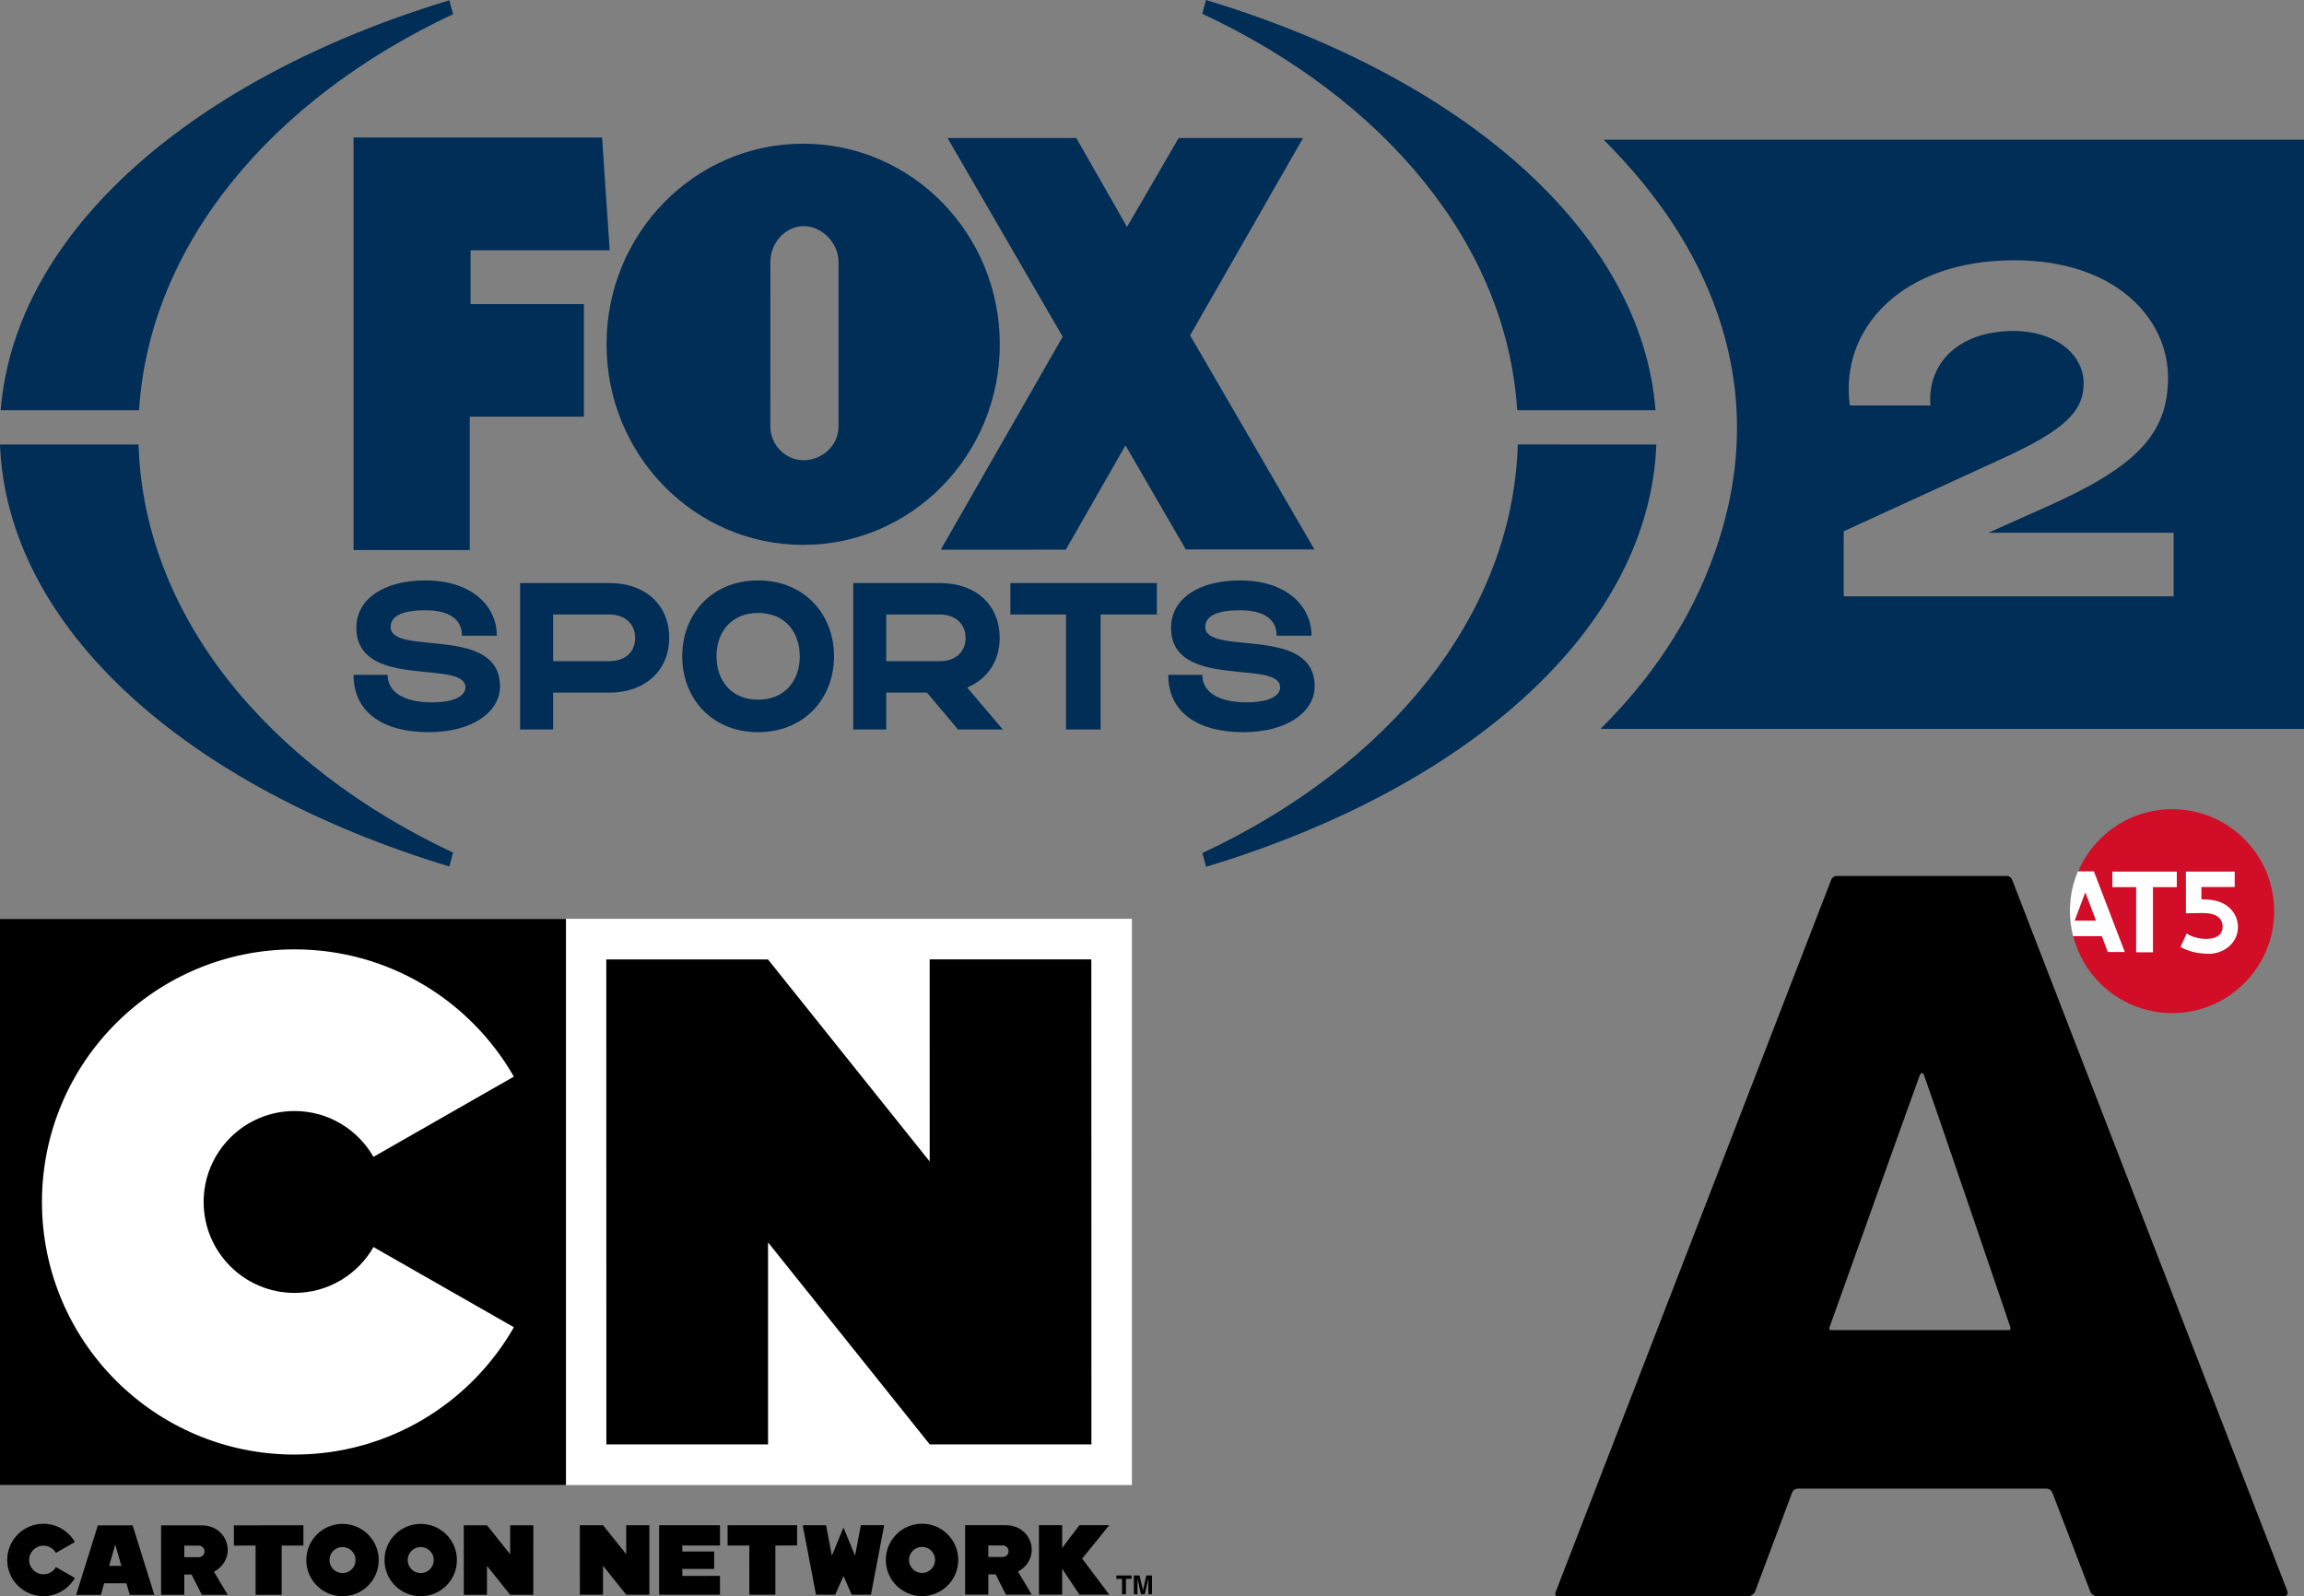 <svg version="1.1" viewBox="0 0 1200 831.49" xml:space="preserve" xmlns="http://www.w3.org/2000/svg">
  <rect x="0" y="0" width="1200" height="831.49" fill="#808080" stroke="none"/>
  <g transform="matrix(5.755 0 0 5.755 4e-6 0)" fill="#002e56">
    <path d="m0.063 37.13c1.291-16.19 17.434-30.09 40.604-37.104l0.335 1.258c-16.396 7.696-27.465 20.814-28.418 35.846zm12.474 3.103h-12.537c0.635 16.657 16.979 31.024 40.667 38.196l0.335-1.257c-16.794-7.886-27.996-21.452-28.465-36.94m124.77-3.1h12.522c-1.292-16.21-17.476-30.125-40.688-37.132l-0.334 1.245c16.445 7.691 27.549 20.83 28.5 35.887m0.056 3.1c-0.47 15.513-11.706 29.098-28.544 36.978l0.333 1.245c23.733-7.167 40.112-21.547 40.748-38.222zm-94.85 9.554v-12.071h10.332v-10.192h-10.258v-4.871h12.59l-0.69-10.21h-22.49v37.344zm76.443-0.054-11.25-19.378 10.22-17.86h-11.255l-4.674 8.043-4.592-8.043h-11.65l10.42 17.985-11.036 19.276 11.318-4e-3 5.399-9.44 5.457 9.42zm-43.07-11.116c0 1.705-1.482 3.04-3.151 3.04-1.664 0-3.02-1.38-3.02-3.081l5e-3 -14.878c0-1.7 1.35-3.226 3.015-3.226 1.669 0 3.15 1.526 3.15 3.226zm-20.995-7.454c0 10.03 7.965 18.158 17.792 18.158 9.832 0 17.8-8.128 17.8-18.158 0-10.025-7.968-18.157-17.8-18.157-9.827 0-17.792 8.132-17.792 18.157m25.314 24.458v4.224h4.822c1.52 0 2.36-0.881 2.36-2.105 0-1.252-0.896-2.12-2.36-2.12zm4.85-2.844c3.37 0 5.418 2.077 5.418 4.963 0 2.049-1.081 3.726-2.944 4.494l3.23 3.797h-4.054l-2.817-3.34h-3.683v3.34h-2.986v-13.254zm-12.675 6.628c0-2.176-1.323-3.924-3.77-3.924-2.445 0-3.767 1.748-3.767 3.924s1.322 3.925 3.768 3.925 3.769-1.75 3.769-3.925m3.1 0c0 3.795-2.675 6.868-6.87 6.868-4.194 0-6.869-3.073-6.869-6.868 0-3.798 2.675-6.869 6.87-6.869 4.194 0 6.869 3.07 6.869 6.869m-25.423-3.784v4.224h5.063c1.521 0 2.361-0.881 2.361-2.105 0-1.252-0.897-2.12-2.361-2.12zm5.09-2.844c3.372 0 5.42 2.077 5.42 4.963 0 2.816-2.048 4.95-5.42 4.95h-5.09v3.341h-2.986v-13.254zm-19.794 3.968c0 2.687 9.898-0.241 9.898 5.389 0 2.276-2.46 4.14-6.443 4.14-4.152 0-6.812-1.807-6.812-5.192h3.087c0 1.537 1.421 2.49 4.01 2.49 2.09 0 3.03-0.613 3.03-1.352 0-2.588-9.87 0.285-9.87-5.404 0-2.63 2.531-4.28 6.228-4.28 4.252 0 6.484 2.346 6.484 5.006h-3.156c0-1.55-1.237-2.304-3.328-2.304-2.104 0-3.128 0.539-3.128 1.507m61.12 9.286v-10.41h-5.032v-2.844h13.255v2.844h-5.092v10.41zm12.608-9.286c0 2.687 9.898-0.241 9.898 5.389 0 2.276-2.46 4.14-6.443 4.14-4.15 0-6.81-1.807-6.81-5.192h3.085c0 1.537 1.424 2.49 4.01 2.49 2.09 0 3.03-0.613 3.03-1.352 0-2.588-9.87 0.285-9.87-5.404 0-2.63 2.532-4.28 6.23-4.28 4.25 0 6.484 2.346 6.484 5.006h-3.158c0-1.55-1.237-2.304-3.326-2.304-2.106 0-3.13 0.539-3.13 1.507"/>
    <path d="m196.72 53.977h-29.864v-5.888l14.421-6.613c5.375-2.474 7.295-4.138 7.295-6.783s-2.603-4.736-6.315-4.736c-5.29 0-7.85 3.2-7.55 6.74h-7.296c-0.94-6.91 4.65-13.14 14.889-13.14 9.13 0 13.91 5.249 13.91 10.624 0 5.205-3.03 8.149-11.093 11.732l-5.162 2.305h16.766zm-51.592-41.335c3.415 3.412 6.338 7.19 8.43 11.331 4.242 8.407 4.782 17.193 1.602 26.114-2.21 6.256-5.893 11.5-10.312 15.888h63.679v-53.333h-63.399"/>
  </g>
<g transform="translate(95.271 534.71)"><path d="m199.46 238.74h294.76v-294.76h-294.76z" fill="#fff"/><path d="m199.46 238.74h294.76v-294.76h-294.76z" fill="#fff"/><path d="m-95.271 238.78h294.77v-294.76h-294.77z"/><path d="m99.256 114.88c-8.165 14.246-23.493 23.885-41.098 23.887-26.143 0-47.364-21.22-47.368-47.366-5e-3 -26.15 21.213-47.373 47.355-47.375 17.606-4e-3 32.936 9.623 41.105 23.875l73.11-41.796c-22.66-39.598-65.31-66.295-114.22-66.289-72.67 0.01-131.57 58.921-131.56 131.6 0.011 72.665 58.922 131.58 131.59 131.56 48.912-0.01 91.562-26.72 114.21-66.32" fill="#fff"/><g><path d="m344.04 286.24 4.271 9.73 10.034-1e-3 6.904-36.201-12.166 1e-3 -3.008 15.896-6.04-14.644-6.04 14.646-3.022-15.896-12.158 1e-3 6.906 36.199 10.036-1e-3"/><path d="m319.89 259.77-36.207 4e-3 1e-3 10.56 11.314-1e-3 4e-3 25.641 13.57-1e-3 -4e-3 -25.641 11.322-1e-3"/><path d="m384.96 284.64c-3.753 0-6.793-3.039-6.793-6.775 0-3.753 3.038-6.793 6.791-6.793 3.751-1e-3 6.791 3.038 6.793 6.791 0 3.738-3.039 6.777-6.791 6.777m-4e-3 -25.639c-10.412 0-18.862 8.436-18.86 18.866 1e-3 10.412 8.452 18.846 18.866 18.846 10.414-1e-3 18.862-8.438 18.86-18.852 0-10.428-8.452-18.862-18.866-18.86"/><path d="m242.95 295.98-4e-3 -36.201-12.071 1e-3 1e-3 15.083-12.075-15.081h-12.071l6e-3 36.201 12.071-1e-3 -1e-3 -15.081 12.073 15.079"/><path d="m279.72 270.33-1e-3 -10.558-31.685 4e-3 4e-3 36.199 31.686-4e-3 -1e-3 -9.803-19.613 4e-3v-3.637l16.594-1e-3 -1e-3 -9.047-16.594 1e-3v-3.156"/><path d="m419.47 270.31 7.548-1e-3c1.657 0 3.012 1.353 3.012 3.012 0 1.671-1.353 3.024-3.01 3.024l-7.548 1e-3 -1e-3 -6.035zm22.631 2.266c0-6.589-5.209-12.828-13.57-12.826l-21.134 1e-3 4e-3 36.201 12.073-1e-3 -1e-3 -10.56h3.84l5.31 10.558 13.481-1e-3 -7.184-12.026c4.202-2.154 7.183-6.429 7.183-11.345"/><path d="m482.46 259.75-15.518 1e-3 -9.002 11.854-1e-3 -11.852h-12.071l4e-3 36.201 12.073-1e-3 -1e-3 -13.495 9.004 13.495 15.52-4e-3 -14.096-18.787"/><path d="m-38.424 280.98 3.176-11.142 3.202 11.14-6.378 1e-3zm10.72 15.081 12.821-1e-3 -11.32-36.213-18.101 1e-3 -11.318 36.215h12.886l1.73-6.035 11.563-1e-3"/><path d="m62.748 259.83-36.207 6e-3v10.558l11.31-1e-3 0.002 25.655 13.586-1e-3 -0.004-25.655h11.314"/><path d="m-66.137 281.59c-1.28 2.254-3.694 3.767-6.479 3.767-4.123 0-7.469-3.344-7.469-7.459-0.002-4.131 3.344-7.475 7.467-7.477 2.784 0 5.199 1.527 6.479 3.765l9.854-5.644c-3.253-5.686-9.362-9.526-16.372-9.524-10.42 0-18.862 8.452-18.86 18.88 0.002 10.414 8.444 18.848 18.866 18.846 7.011 0 13.117-3.827 16.368-9.498"/><path d="m83.119 284.71c-3.751 1e-3 -6.785-3.024-6.785-6.777 0-3.751 3.032-6.791 6.783-6.791 3.748 0 6.787 3.039 6.787 6.789 0 3.753-3.038 6.779-6.785 6.779m-0.002-25.625c-10.422 0-18.862 8.422-18.862 18.85 0.002 10.414 8.446 18.848 18.866 18.846 10.422-1e-3 18.856-8.438 18.854-18.85-1e-3 -10.43-8.438-18.848-18.858-18.846"/><path d="m123.86 284.71c-3.759 0-6.799-3.024-6.799-6.777-1e-3 -3.751 3.038-6.793 6.797-6.793 3.738 0 6.785 3.039 6.785 6.791 1e-3 3.753-3.045 6.777-6.783 6.779m-4e-3 -25.627c-10.428 1e-3 -18.862 8.422-18.86 18.852 0 10.412 8.436 18.846 18.866 18.844 10.406 0 18.848-8.436 18.846-18.85 0-10.428-8.444-18.848-18.852-18.846"/><path d="m182.51 296.03-6e-3 -36.215-12.063 1e-3 1e-3 15.083-12.081-15.081-12.071 1e-3 6e-3 36.213 12.069-1e-3 -1e-3 -15.083 12.083 15.081"/><path d="m0.704 270.4 7.54-1e-3c1.667 0 3.02 1.353 3.02 3.026 0 1.657-1.353 3.012-3.018 3.012h-7.54l-0.001-6.035zm22.631 2.264c0-6.573-5.209-12.826-13.578-12.825h-9.053l-7.548 1e-3h-4.525l0.006 36.215 12.071-1e-3 -0.001-10.558h3.825l5.326 10.556 13.483-1e-3 -7.181-12.041c4.196-2.138 7.177-6.413 7.177-11.345"/><path d="m473.14-34.965-84.211 0.012 0.013 105.26-84.222-105.25-84.211 0.012 0.04 252.62 84.211-0.012-0.013-105.25 84.222 105.24 84.211-0.012-0.018-126.29"/><path d="m494.1 285.97v1.744l-2.939 1e-3 1e-3 8.041h-2.049l-1e-3 -8.041h-2.939v-1.746"/><path d="m501.78 285.97h2.953l1e-3 9.787-1.904 1e-3 -1e-3 -6.619v-1.586l-1.847 8.205h-1.993l-1.831-8.203v8.203h-1.891l-1e-3 -9.787 2.968-1e-3 1.79 7.709"/></g></g><g transform="matrix(2.403 0 0 2.403 771.86 232.54)"><path d="m171.7 100.74c0 12.21-9.9 22.1-22.11 22.1s-22.1-9.89-22.1-22.1c0-12.205 9.89-22.104 22.1-22.104s22.11 9.899 22.11 22.104" fill="#d10d27"/><g fill="#fff"><path d="m136.63 92.171h13.97v3.367h-5.17v14.122h-3.64v-14.122h-5.16z"/><path d="m152.57 92.166h10.58v3.343h-7.22v2.688h0.32c3.06 0 4.83 0.789 6.11 2.183 0.88 0.95 1.49 2.22 1.49 3.81 0 3.67-3.4 5.95-6.6 5.79-2.47-0.11-3.82-0.44-5.85-1.46l1.32-2.92c1.27 0.78 2.77 1.15 4.28 1.15 2.47 0 3.53-1.15 3.53-2.58 0-1.84-1.26-3.02-4.27-3.02-1.37 0-3.69 0.06-3.69 0.06z"/><path d="m128.46 102.79 2.31-6.131 2.32 6.131zm7.18 6.81h3.69l-6.7-17.485h-3.47c-1.11 2.63-1.73 5.531-1.73 8.565 0 1.89 0.24 3.73 0.69 5.48h6.23z"/></g><path d="m95.826 136.35c2.778 7.72 18.304 53.44 18.624 54.35 0.35 1.01-0.38 0.86-0.38 0.86h-38.348s-0.668 0.08-0.362-0.7c0.277-0.71 16.566-46.45 19.481-54.41 0.283-0.78 0.718-0.84 0.985-0.1m17.784-43.243h-36.513s-1.04-0.117-1.402 0.837c-0.361 0.948-59.24 153.21-59.705 154.34-0.464 1.12 0.626 0.98 0.626 0.98h40.913c1.358 0 1.711-1.16 1.711-1.16s7.602-20.26 7.972-21.29c0.367-1.04 1.5-0.89 1.5-0.89h53.438s1.06-0.19 1.53 0.99c0.47 1.17 7.69 20.13 8.16 21.31 0.41 1.04 1.54 1.04 1.54 1.04h40.46s1.13-0.03 0.68-1.23c-0.45-1.21-59.16-152.88-59.57-153.99-0.41-1.097-1.34-0.933-1.34-0.933"/></g></svg>
